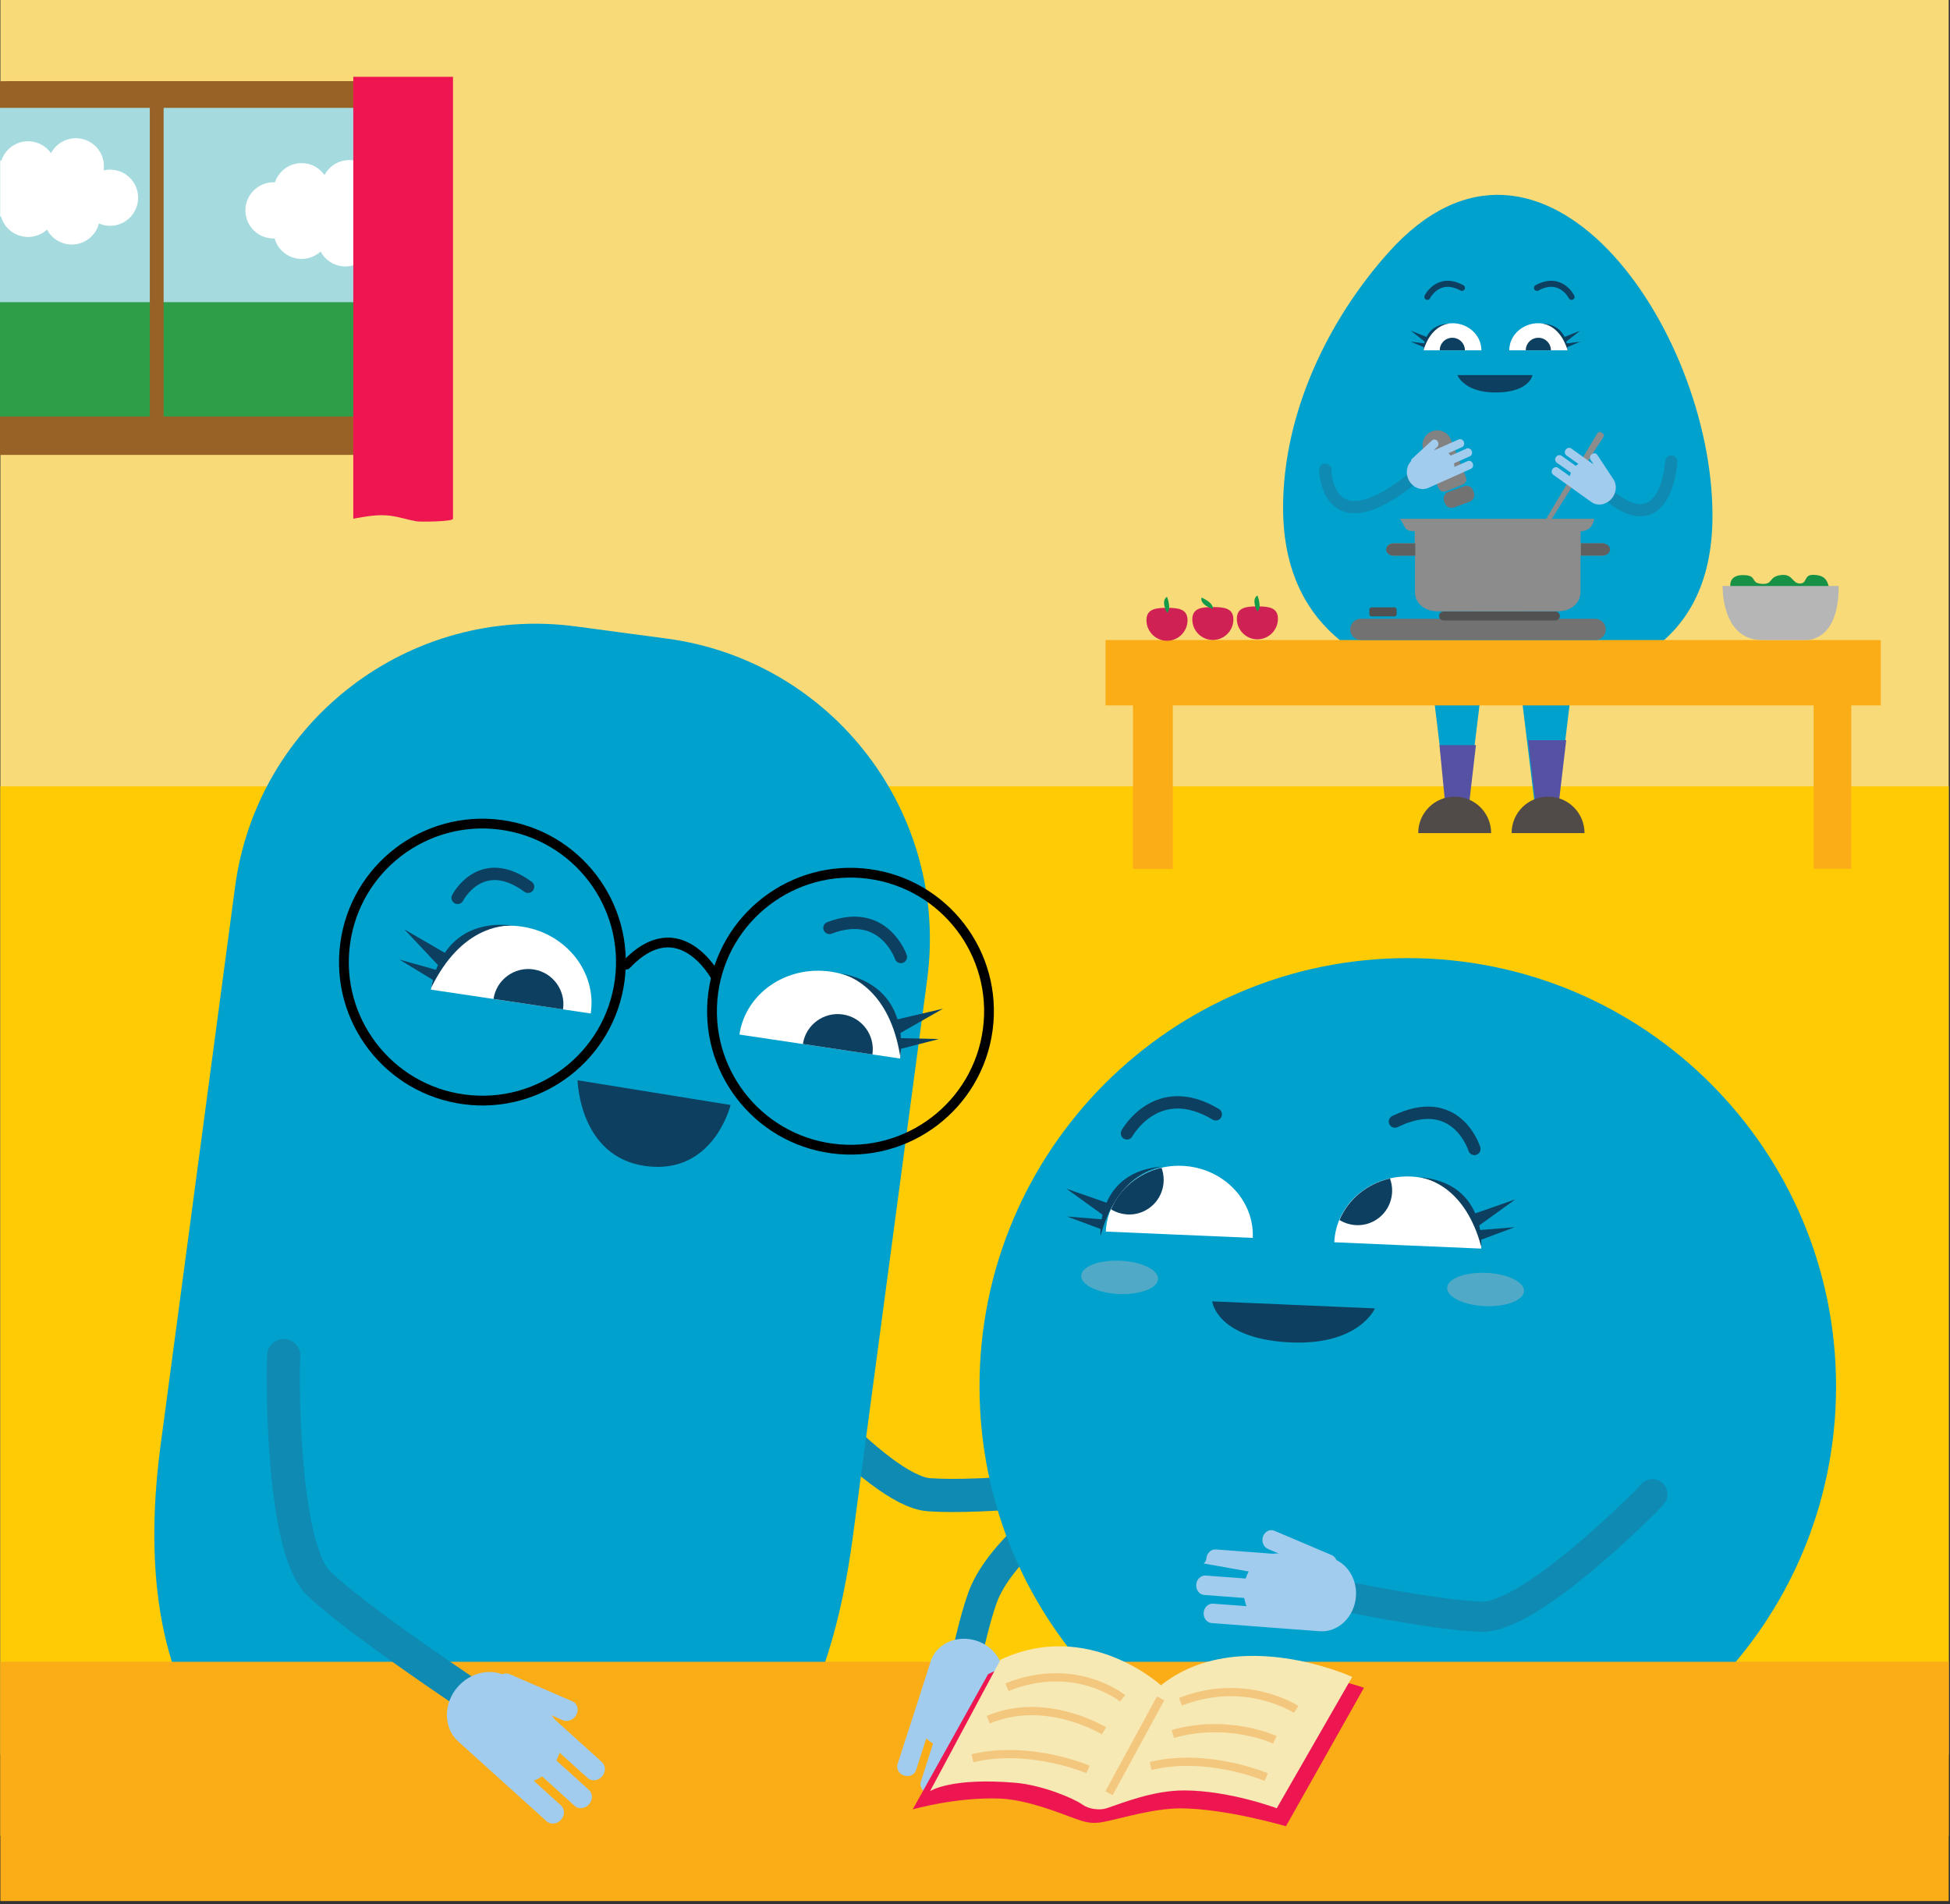 <svg width="299" height="292" viewBox="0 0 299 292" fill="none" xmlns="http://www.w3.org/2000/svg">
<rect x="0" y="0" width="299" height="292" fill="#333333" stroke="none"/>
<g clip-path="url(#clip0)">
<path d="M0.06 268.98V0H298.8V268.98" fill="#F9DA78"/>
<path d="M298.8 120.57H0.06V281.49H298.8V120.57Z" fill="#FFCB05"/>
<path d="M56.14 13.44H2.12V68.62H56.14V13.44Z" fill="#A5DBDF" stroke="#986227" stroke-width="2.006" stroke-miterlimit="10"/>
<path d="M54.49 45.16H0V67.74H54.49V45.16Z" fill="#2E9E48"/>
<path d="M54.49 14.38H0V46.33H54.49V14.38Z" fill="#A5DBDF"/>
<path d="M24.03 13.44V68.35" stroke="#986227" stroke-width="2.118" stroke-miterlimit="10"/>
<path d="M56.37 63.86H0V69.75H56.37V63.86Z" fill="#986227"/>
<path d="M56.37 12.45H0V16.54H56.37V12.45Z" fill="#986227"/>
<path d="M15.89 26.13C16.01 25.32 15.9 24.47 15.53 23.67C14.52 21.52 11.96 20.59 9.8 21.6C8.92 22.01 8.25 22.69 7.82 23.49C7.04 22.38 5.76 21.66 4.3 21.66C2.4 21.66 0.79 22.9 0.22 24.61C0.16 24.61 0.09 24.6 0.03 24.6V33.21C0.07 33.21 0.12 33.2 0.16 33.2C0.22 33.42 0.3 33.65 0.4 33.86C1.41 36.01 3.97 36.94 6.13 35.93C6.53 35.74 6.9 35.5 7.21 35.21C8.28 37.22 10.75 38.07 12.83 37.09C14.04 36.52 14.86 35.47 15.17 34.27C16.26 34.74 17.54 34.76 18.7 34.22C20.85 33.21 21.78 30.65 20.77 28.49C19.9 26.61 17.83 25.67 15.89 26.13Z" fill="white"/>
<path d="M57.17 26.49C56.02 24.72 53.71 24.03 51.74 24.95C50.86 25.36 50.19 26.04 49.76 26.84C48.98 25.73 47.7 25.01 46.24 25.01C44.34 25.01 42.73 26.25 42.16 27.96C42.09 27.96 42.01 27.95 41.94 27.95C39.56 27.95 37.63 29.88 37.63 32.26C37.63 34.64 39.56 36.57 41.94 36.57C42 36.57 42.05 36.56 42.11 36.56C42.17 36.78 42.25 37.01 42.35 37.22C43.36 39.37 45.92 40.3 48.08 39.29C48.48 39.1 48.85 38.86 49.16 38.57C50.23 40.58 52.7 41.43 54.78 40.45C55.99 39.88 56.81 38.83 57.12 37.63C57.14 37.64 57.15 37.64 57.17 37.65V26.49Z" fill="white"/>
<path d="M69.46 79.53C69.46 80.02 64.31 80.02 63.87 79.94C62.54 79.7 61.24 79.27 59.91 79.09C57.97 78.82 56.07 79.2 54.17 79.53V11.78H69.46C69.46 11.78 69.46 79.39 69.46 79.53Z" fill="#ED1651"/>
<path d="M196.74 77.87C196.74 63.17 203.78 48.9 212.9 38.71C236.41 12.45 262.58 50.36 262.58 79.08C262.58 100.28 246.39 105.42 230.2 105.42C214 105.43 196.74 99.07 196.74 77.87Z" fill="#00A1CD"/>
<path d="M240.97 45.52C240.97 45.52 239.31 42.16 235.67 44.14" stroke="#0D4060" stroke-width="0.93" stroke-miterlimit="10" stroke-linecap="round"/>
<path d="M218.86 45.52C218.86 45.52 220.52 42.16 224.16 44.14" stroke="#0D4060" stroke-width="0.93" stroke-miterlimit="10" stroke-linecap="round"/>
<path d="M227.15 53.72C227.15 51.42 225.16 49.56 222.72 49.56C220.27 49.56 218.29 51.42 218.29 53.72" fill="white"/>
<path d="M224.62 53.72C224.62 52.65 223.76 51.79 222.69 51.79C221.62 51.79 220.76 52.65 220.76 53.72" fill="#0D4060"/>
<path d="M231.42 53.72C231.42 51.42 233.42 49.56 235.88 49.56C238.34 49.56 240.34 51.42 240.34 53.72" fill="white"/>
<path d="M237.81 53.72C237.81 52.65 236.95 51.79 235.88 51.79C234.81 51.79 233.95 52.65 233.95 53.72" fill="#0D4060"/>
<path d="M223.46 57.51C223.46 57.51 224.49 60.26 229.53 60.18C234.58 60.1 234.98 57.51 234.98 57.51H223.46Z" fill="#0D4060"/>
<path d="M239.9 51.66L242.28 50.71L240.17 52.38C240.2 52.47 240.22 52.57 240.24 52.65L242.31 52.39L240.33 53.22C240.36 53.48 240.35 53.65 240.35 53.65C239.24 50.14 237.03 49.67 236.39 49.61C238.43 49.68 239.42 50.67 239.9 51.66Z" fill="#0D4060"/>
<path d="M216.31 52.39L218.38 52.65C218.4 52.56 218.42 52.47 218.45 52.38L216.34 50.71L218.73 51.66C219.21 50.67 220.2 49.68 222.23 49.62C221.6 49.68 219.38 50.15 218.28 53.66C218.28 53.66 218.28 53.49 218.3 53.23L216.31 52.39Z" fill="#0D4060"/>
<path d="M232.89 103.32L235.31 123.23H238.83L241.25 103.31" fill="#00A1CD"/>
<path d="M219.56 104.5L221.98 124.48H224.87L227.29 104.56" fill="#00A1CD"/>
<path d="M238.64 126.32H235.8L234.31 113.5H240.15L238.64 126.32Z" fill="#5652A3"/>
<path d="M224.82 127.08H221.97L220.72 114.25H226.31L224.82 127.08Z" fill="#5652A3"/>
<path d="M228.64 127.74C228.64 124.65 226.14 122.15 223.05 122.15C219.96 122.15 217.46 124.65 217.46 127.74" fill="#504B48"/>
<path d="M242.96 127.74C242.96 124.65 240.46 122.15 237.37 122.15C234.28 122.15 231.78 124.65 231.78 127.74" fill="#504B48"/>
<path d="M179.83 101.48H173.72V133.24H179.83V101.48Z" fill="#FBAD18"/>
<path d="M283.86 101.45H278.09V133.21H283.86V101.45Z" fill="#FBAD18"/>
<path d="M288.39 98.14H169.51V108.16H288.39V98.14Z" fill="#FBAD18"/>
<path d="M244.59 98.14H208.66C207.76 98.14 207.03 97.41 207.03 96.51C207.03 95.61 207.76 94.88 208.66 94.88H244.59C245.49 94.88 246.22 95.61 246.22 96.51C246.22 97.41 245.49 98.14 244.59 98.14Z" fill="#727272"/>
<path d="M238.49 95.14H221.35C220.97 95.14 220.66 94.83 220.66 94.45C220.66 94.07 220.97 93.76 221.35 93.76H238.49C238.87 93.76 239.18 94.07 239.18 94.45C239.18 94.83 238.87 95.14 238.49 95.14Z" fill="#515151"/>
<path d="M213.82 94.51H210.3C210.12 94.51 209.97 94.36 209.97 94.18V93.46C209.97 93.28 210.12 93.13 210.3 93.13H213.82C214 93.13 214.15 93.28 214.15 93.46V94.18C214.15 94.37 214 94.51 213.82 94.51Z" fill="#515151"/>
<path d="M216.97 85.2C215.88 85.2 214.92 85.17 213.96 85.21C213.12 85.24 212.67 84.97 212.66 84.27C212.65 83.59 213.06 83.27 213.92 83.3C214.9 83.33 215.89 83.31 216.92 83.31C216.92 82.64 216.92 82.05 216.92 81.42C215.13 81.62 215.43 80.27 214.61 79.55C224.7 79.55 234.58 79.55 244.45 79.55C244.17 80.82 243.61 81.35 242.4 81.47C242.38 81.56 242.35 81.66 242.35 81.77C242.34 82.24 242.35 82.72 242.35 83.31C243.39 83.31 244.4 83.33 245.41 83.3C246.28 83.27 246.66 83.62 246.64 84.29C246.63 84.93 246.23 85.24 245.42 85.21C244.43 85.18 243.45 85.2 242.34 85.2C242.34 86.64 242.34 88.03 242.34 89.41C242.34 89.91 242.35 90.41 242.34 90.91C242.28 92.51 240.85 93.72 238.91 93.73C232.73 93.75 226.55 93.75 220.37 93.73C218.44 93.72 217 92.49 216.97 90.89C216.95 89.04 216.97 87.17 216.97 85.2Z" fill="#8C8C8C"/>
<path d="M242.4 83.31H245.72C246.35 83.31 246.87 83.73 246.87 84.25C246.87 84.77 246.35 85.19 245.72 85.19H242.4" fill="#606060"/>
<path d="M217.01 85.2H213.69C213.06 85.2 212.54 84.78 212.54 84.26C212.54 83.74 213.06 83.32 213.69 83.32H217.01" fill="#606060"/>
<path d="M241.2 74.37C239.78 76.62 238.35 78.87 236.96 81.15C236.76 81.48 236.59 82.06 236.74 82.33C237.6 83.83 237.22 85.1 236.18 86.3C235.38 87.23 234.45 87.94 233.19 88.09C232.58 88.17 232.1 87.96 231.81 87.39C230.98 85.79 231.96 82.61 233.57 81.81C233.96 81.62 234.44 81.44 234.84 81.5C235.74 81.65 236.13 81.18 236.52 80.5C239.14 76.08 241.78 71.68 244.42 67.28C244.49 67.16 244.56 67.04 244.63 66.92C244.89 66.48 245.07 66.01 245.62 66.35C246.14 66.68 245.87 67.05 245.56 67.48C245.29 67.86 245.02 68.26 244.77 68.65" fill="#8C8C8C"/>
<path d="M192.8 98.03C191.07 98.03 189.65 96.61 189.65 94.88C189.65 93.15 191.07 92.98 192.8 92.98C194.53 92.98 195.95 93.15 195.95 94.88C195.95 96.61 194.53 98.03 192.8 98.03Z" fill="#CF2153"/>
<path d="M185.97 98.13C184.24 98.13 182.82 96.71 182.82 94.98C182.82 93.25 184.24 93.08 185.97 93.08C187.7 93.08 189.12 93.25 189.12 94.98C189.12 96.71 187.7 98.13 185.97 98.13Z" fill="#CF2153"/>
<path d="M192.8 93.76C192.8 93.76 191.78 91.95 192.8 91.3C192.8 91.3 193.56 93.13 192.8 93.76Z" fill="#149A48"/>
<path d="M178.94 98.25C177.21 98.25 175.79 96.83 175.79 95.1C175.79 93.37 177.21 93.2 178.94 93.2C180.67 93.2 182.09 93.37 182.09 95.1C182.09 96.83 180.68 98.25 178.94 98.25Z" fill="#CF2153"/>
<path d="M178.94 93.97C178.94 93.97 177.92 92.16 178.94 91.51C178.94 91.51 179.7 93.35 178.94 93.97Z" fill="#149A48"/>
<path d="M185.98 93.35C185.98 93.35 183.98 92.81 184.22 91.62C184.23 91.62 186.07 92.37 185.98 93.35Z" fill="#149A48"/>
<path d="M265.35 90.15C265.35 90.15 264.85 88.18 267.25 88.18C269.65 88.18 268.19 89.48 270.31 89.53C271.89 89.56 271.16 88.45 273.03 88.18C274.9 87.92 274.77 89.44 275.95 89.47C277.19 89.5 276.51 88.1 278.05 88.14C279.59 88.18 280.17 88.75 280.47 90.18C280.78 91.59 265.35 90.15 265.35 90.15Z" fill="#179146"/>
<path d="M264.14 89.85C264.14 89.85 263.88 98.14 270.18 98.14C276.48 98.14 276.48 98.14 276.48 98.14C276.48 98.14 281.95 98.94 281.93 89.85H264.14Z" fill="#B6B6B6"/>
<path d="M203.21 72.03C203.21 72.03 203.36 84.25 217 73" stroke="#0F8AB2" stroke-width="1.871" stroke-miterlimit="10" stroke-linecap="round"/>
<path d="M219.54 66.14C218.38 66.6 217.81 67.92 218.27 69.08L220.51 74.71C220.97 75.87 221.94 75.24 223.09 74.78C224.25 74.32 225.18 74.19 224.72 73.03L222.48 67.4C222.03 66.25 220.7 65.68 219.54 66.14Z" fill="#828282"/>
<path d="M225.55 71.88C225.84 71.75 225.96 71.38 225.82 71.05C225.68 70.73 225.32 70.57 225.03 70.7L223 71.6C223.01 71.41 222.99 71.22 222.96 71.04L225.39 69.96C225.68 69.83 225.8 69.46 225.66 69.13C225.52 68.81 225.16 68.65 224.87 68.78L222.44 69.86C222.33 69.72 222.22 69.6 222.09 69.49L224.18 68.56C224.47 68.43 224.59 68.06 224.45 67.73C224.31 67.41 223.95 67.25 223.66 67.38L220.17 68.93C220.05 68.95 219.93 68.99 219.81 69.04L220.38 68.52C220.62 68.3 220.63 67.9 220.41 67.63C220.19 67.36 219.81 67.31 219.57 67.53L216.54 70.32C216.42 70.43 216.36 70.58 216.35 70.74C215.7 71.4 215.51 72.49 215.94 73.46C216.49 74.7 217.86 75.31 218.98 74.82L221.74 73.59C221.76 73.58 221.78 73.57 221.8 73.56C221.81 73.56 221.82 73.55 221.83 73.55L225.55 71.88Z" fill="#A2CCED"/>
<path d="M224.49 74.55L222.07 75.43C221.51 75.63 221.22 76.25 221.42 76.81L221.55 77.16C221.75 77.72 222.37 78.01 222.93 77.81L225.35 76.93C225.91 76.73 226.2 76.11 226 75.55L225.87 75.2C225.67 74.64 225.04 74.35 224.49 74.55Z" fill="#727272"/>
<path d="M256.26 70.77C256.26 70.77 255.43 85.2 244.54 73.93" stroke="#0F8AB2" stroke-width="1.871" stroke-miterlimit="10" stroke-linecap="round"/>
<path d="M247.41 73.52C247.91 74.3 247.88 75.4 247.26 76.27C246.47 77.38 245.01 77.7 244.01 76.98L241.55 75.22C241.53 75.21 241.52 75.19 241.5 75.18C241.49 75.17 241.48 75.17 241.47 75.16L238.15 72.78C237.89 72.59 237.85 72.2 238.05 71.92C238.26 71.63 238.64 71.55 238.9 71.73L240.71 73.02C240.74 72.84 240.79 72.65 240.86 72.48L238.69 70.93C238.43 70.74 238.39 70.35 238.59 70.07C238.79 69.79 239.18 69.7 239.44 69.88L241.61 71.43C241.74 71.32 241.88 71.22 242.03 71.14L240.17 69.81C239.91 69.62 239.87 69.23 240.07 68.95C240.28 68.66 240.66 68.58 240.92 68.76L244.02 70.98C244.13 71.03 244.24 71.09 244.35 71.16L243.9 70.53C243.71 70.27 243.78 69.87 244.06 69.65C244.33 69.43 244.71 69.46 244.9 69.72" fill="#A2CCED"/>
<path d="M167.68 227.83C167.68 227.83 150.62 229.78 142.45 229.19C134.28 228.61 116.89 207.17 116.89 207.17C116.89 207.17 114.63 204.2 116.89 207.17" stroke="#0F8AB2" stroke-width="5.084" stroke-miterlimit="10"/>
<path d="M162.87 231.1C162.87 231.1 153.17 237.96 150.65 244.98C148.13 252 145.65 267.43 145.65 267.43" stroke="#0F8AB2" stroke-width="4.629" stroke-miterlimit="10"/>
<path d="M215.86 278.25C252.129 278.25 281.53 248.849 281.53 212.58C281.53 176.311 252.129 146.91 215.86 146.91C179.591 146.91 150.19 176.311 150.19 212.58C150.19 248.849 179.591 278.25 215.86 278.25Z" fill="#00A1CD"/>
<path d="M130.76 235.71L142.17 150.17C145.57 124.7 127.68 101.31 102.21 97.91L88.3 96.05C62.83 92.65 39.43 110.54 36.04 136.01L24.63 221.55C22.42 238.13 23.31 257.2 34.74 269.89H119.11C126 260.23 129.18 247.55 130.76 235.71Z" fill="#00A1CD"/>
<path d="M88.56 165.64C88.56 165.64 88.79 177.5 99.12 178.81C109.46 180.12 112.02 169.43 112.02 169.43L88.56 165.64Z" fill="#0D4060"/>
<path d="M138.13 146.74C138.13 146.74 135.54 139.08 127.18 142.28" stroke="#0D4060" stroke-width="1.894" stroke-miterlimit="10" stroke-linecap="round"/>
<path d="M70.17 137.67C70.17 137.67 73.74 130.69 80.97 135.97" stroke="#0D4060" stroke-width="1.894" stroke-miterlimit="10" stroke-linecap="round"/>
<path d="M109.36 152.24C107.81 163.87 115.98 174.55 127.6 176.1C139.22 177.65 149.91 169.48 151.46 157.86C153.01 146.23 144.84 135.55 133.22 134C121.6 132.45 110.91 140.62 109.36 152.24Z" stroke="black" stroke-width="1.5" stroke-miterlimit="10" stroke-linecap="round"/>
<path d="M52.92 144.71C51.37 156.34 59.54 167.02 71.16 168.57C82.79 170.12 93.47 161.95 95.02 150.33C96.57 138.7 88.4 128.02 76.78 126.47C65.16 124.92 54.47 133.09 52.92 144.71Z" stroke="black" stroke-width="1.5" stroke-miterlimit="10" stroke-linecap="round"/>
<path d="M109.74 149.74C109.74 149.74 104.14 139.32 96.03 147.91" stroke="black" stroke-width="1.5" stroke-miterlimit="10" stroke-linecap="round"/>
<path d="M90.58 155.4C91.53 149.06 86.81 143.09 80.04 142.08C73.27 141.07 67.02 145.39 66.07 151.74" fill="white"/>
<path d="M86.33 154.77C86.77 151.83 84.74 149.08 81.8 148.64C78.86 148.2 76.11 150.23 75.67 153.17" fill="#0D4060"/>
<path d="M138.01 162.31C138.96 155.97 134.21 150 127.41 148.99C120.61 147.97 114.32 152.29 113.38 158.63" fill="white"/>
<path d="M133.77 161.68C134.21 158.74 132.18 155.99 129.24 155.55C126.3 155.11 123.55 157.14 123.11 160.08" fill="#0D4060"/>
<path d="M137.62 156.3L144.6 154.66L138.07 158.39C138.1 158.67 138.12 158.92 138.14 159.18L143.96 159.32L138.16 160.81C138.12 161.55 138.04 162.01 138.04 162.01C136.43 151.86 130.5 149.66 128.78 149.22C134.37 150.22 136.71 153.36 137.62 156.3Z" fill="#0D4060"/>
<path d="M61.24 147.13L66.85 148.7C66.94 148.46 67.03 148.22 67.15 147.97L62 142.5L68.2 146.1C69.93 143.56 73.09 141.24 78.72 141.92C76.95 141.83 70.63 142.2 66.13 151.44C66.13 151.44 66.19 150.97 66.37 150.25L61.24 147.13Z" fill="#0D4060"/>
<path d="M298.8 254.8H0.06V291.49H298.8V254.8Z" fill="#FBAD18"/>
<path d="M137.62 270.51C137.39 271.21 137.85 272 138.63 272.25C139.41 272.5 140.24 272.13 140.46 271.43L142.03 266.55C142.34 266.85 142.69 267.11 143.07 267.35L141.19 273.21C140.96 273.91 141.42 274.7 142.2 274.95C142.98 275.2 143.81 274.83 144.03 274.13L145.91 268.27C146.31 268.3 146.7 268.29 147.09 268.24L145.48 273.27C145.25 273.97 145.71 274.76 146.49 275.01C147.27 275.26 148.1 274.89 148.32 274.19L151.01 265.8C151.16 265.55 151.28 265.29 151.38 265.02L151.41 266.8C151.42 267.55 152.1 268.19 152.91 268.22C153.72 268.25 154.38 267.67 154.37 266.93L154.22 257.42C154.21 257.05 154.05 256.71 153.78 256.46C153.63 254.33 152.06 252.32 149.71 251.57C146.72 250.61 143.57 252.03 142.71 254.72L140.58 261.37C140.56 261.42 140.56 261.47 140.54 261.51C140.53 261.53 140.52 261.55 140.51 261.58L137.62 270.51Z" fill="#A2CCED"/>
<path d="M172.8 173.78C172.8 173.78 177.38 165.43 186.42 170.86" stroke="#0D4060" stroke-width="1.894" stroke-miterlimit="10" stroke-linecap="round"/>
<path d="M226.07 176.17C226.07 176.17 223.37 167.33 213.89 171.97" stroke="#0D4060" stroke-width="1.894" stroke-miterlimit="10" stroke-linecap="round"/>
<path d="M210.82 200.62C210.82 200.62 208.34 206.47 197.42 205.81C186.5 205.15 185.87 199.54 185.87 199.54L210.82 200.62Z" fill="#0D4060"/>
<g opacity="0.7">
<g opacity="0.7">
<path opacity="0.7" d="M177.57 196.11C177.51 197.52 174.82 198.55 171.57 198.41C168.31 198.27 165.72 197.01 165.79 195.6C165.85 194.19 168.54 193.16 171.8 193.31C175.04 193.45 177.63 194.7 177.57 196.11Z" fill="#E9BDBB"/>
</g>
</g>
<g opacity="0.7">
<g opacity="0.7">
<path opacity="0.7" d="M233.68 197.97C233.62 199.38 230.93 200.41 227.68 200.27C224.43 200.13 221.84 198.87 221.9 197.46C221.96 196.05 224.65 195.02 227.9 195.17C231.15 195.31 233.74 196.56 233.68 197.97Z" fill="#E9BDBB"/>
</g>
</g>
<path d="M204.59 190.48C204.84 184.65 210.09 180.13 216.31 180.4C222.53 180.67 227.37 185.62 227.12 191.45" fill="white"/>
<path d="M178.04 188.44C178.19 188.41 178.32 188.36 178.48 188.33C178.48 188.33 178.31 188.37 178.04 188.44Z" fill="#0D4060"/>
<path d="M232.24 188.17L226.95 188.6C226.91 188.37 226.87 188.14 226.81 187.9L232.36 183.9L226.2 186.05C225.09 183.48 222.67 180.86 217.52 180.49C219.12 180.71 224.7 182.14 227.13 191.18C227.13 191.18 227.16 190.75 227.12 190.08L232.24 188.17Z" fill="#0D4060"/>
<path d="M204.5 244.41C204.5 244.41 219.79 247.69 227.24 247.89C234.69 248.09 252.35 230.21 252.35 230.21C252.35 230.21 254.66 227.72 252.35 230.21" stroke="#0F8AB2" stroke-width="4.629" stroke-miterlimit="10"/>
<path d="M185.79 248.87C185.05 248.81 184.5 248.1 184.56 247.28C184.62 246.46 185.28 245.84 186.01 245.89L191.13 246.28C190.97 245.88 190.86 245.46 190.78 245.02L184.65 244.56C183.91 244.5 183.36 243.79 183.42 242.97C183.48 242.15 184.14 241.53 184.87 241.58L191 242.04C191.12 241.66 191.28 241.3 191.47 240.96L184.91 239.79C184.17 239.73 184.91 239.79 184.97 238.97C185.03 238.15 185.69 237.53 186.42 237.58L195.2 238.24C195.48 238.2 195.77 238.18 196.06 238.2L194.42 237.5C193.73 237.21 193.39 236.34 193.67 235.58C193.94 234.81 194.73 234.42 195.42 234.72L204.18 238.44C204.52 238.58 204.77 238.86 204.91 239.2C206.83 240.14 208.1 242.35 207.91 244.81C207.67 247.94 205.17 250.33 202.35 250.12L195.39 249.6C195.34 249.6 195.29 249.59 195.24 249.58C195.21 249.58 195.19 249.58 195.17 249.58L185.79 248.87Z" fill="#A2CCED"/>
<path d="M73.24 260.72C73.24 260.72 54.75 248.48 48.87 242.78C42.99 237.08 43.43 209.49 43.43 209.49C43.43 209.49 43.61 205.76 43.43 209.49" stroke="#0F8AB2" stroke-width="5.084" stroke-miterlimit="10"/>
<path d="M83.83 279.27C84.43 279.81 85.42 279.71 86.02 279.04C86.62 278.37 86.63 277.38 86.02 276.83L81.84 273.05C82.28 272.88 82.7 272.65 83.11 272.37L88.12 276.9C88.72 277.44 89.71 277.34 90.31 276.67C90.91 276 90.92 275.01 90.31 274.46L85.3 269.93C85.51 269.54 85.68 269.15 85.8 268.74L90.11 272.63C90.71 273.17 91.7 273.07 92.3 272.4C92.9 271.73 92.91 270.74 92.3 270.19L85.12 263.7C84.94 263.44 84.73 263.2 84.5 262.98L86.29 263.76C87.04 264.09 87.99 263.7 88.39 262.9C88.79 262.1 88.51 261.18 87.75 260.86L78.16 256.71C77.79 256.55 77.38 256.56 77 256.71C74.8 255.89 72.08 256.56 70.26 258.57C67.95 261.13 67.94 264.92 70.25 267.01L75.94 272.15C75.98 272.19 76.02 272.22 76.07 272.25C76.09 272.27 76.1 272.29 76.12 272.31L83.83 279.27Z" fill="#A2CCED"/>
<path d="M205.39 187.07C206.94 188.01 208.92 188.16 210.64 187.25C213.03 185.99 214.04 183.17 213.13 180.7C209.59 181.52 206.71 183.91 205.39 187.07Z" fill="#0D4060"/>
<path d="M169.56 188.84C169.81 183.01 175.06 178.49 181.28 178.76C187.5 179.03 192.34 183.98 192.09 189.81" fill="white"/>
<path d="M163.63 186.53L168.92 186.96C168.96 186.73 169 186.5 169.06 186.26L163.51 182.26L169.67 184.41C170.78 181.84 173.2 179.22 178.35 178.85C176.75 179.07 171.17 180.5 168.74 189.54C168.74 189.54 168.71 189.11 168.75 188.44L163.63 186.53Z" fill="#0D4060"/>
<path d="M170.36 185.43C171.91 186.37 173.89 186.52 175.61 185.61C178 184.35 179.01 181.53 178.1 179.06C174.57 179.88 171.68 182.27 170.36 185.43Z" fill="#0D4060"/>
<path d="M151.51 256.7L139.95 277.44C139.95 277.44 146.58 275.51 153.36 275.78C157.5 275.94 162.69 278.07 164.71 278.8C166.5 279.44 167.45 279.71 169.3 279.34C171.96 278.81 176.9 277.28 180.96 277.28C187.89 277.28 197.18 280.02 197.18 280.02L209.14 258.79C209.14 258.79 191.28 252.28 175.86 259.79C175.84 259.78 167.72 248.9 151.51 256.7Z" fill="#ED1651"/>
<path d="M153.41 254.49L142.61 274.64C142.61 274.64 145.76 272.5 155.73 273.36C159.77 273.71 164.63 275.72 166 276.72C166.92 277.39 168.63 277.62 169.69 277.26C172.19 276.43 176.82 274.53 181.55 274.53C188.48 274.53 195.77 277.26 195.77 277.26L207.34 257.12C207.34 257.12 189.72 249.08 178.02 258.41C178.01 258.41 166.83 248.16 153.41 254.49Z" fill="#F6E9B4"/>
<path d="M170.05 274.96L177.96 260.41" stroke="#F4C77F" stroke-width="1.263" stroke-miterlimit="10"/>
<path d="M194.16 272.49C194.16 272.49 185.2 268.65 176.43 270.78" stroke="#F4C77F" stroke-width="1.263" stroke-miterlimit="10"/>
<path d="M198.74 262.11C198.74 262.11 191.03 257.02 181.01 260.93" stroke="#F4C77F" stroke-width="1.263" stroke-miterlimit="10"/>
<path d="M166.83 271.31C166.83 271.31 157.87 267.47 149.1 269.6" stroke="#F4C77F" stroke-width="1.263" stroke-miterlimit="10"/>
<path d="M169.27 265.39C169.27 265.39 160.41 259.93 151.54 263.68" stroke="#F4C77F" stroke-width="1.263" stroke-miterlimit="10"/>
<path d="M172.13 260.41C172.13 260.41 164.91 254.49 154.4 258.7" stroke="#F4C77F" stroke-width="1.263" stroke-miterlimit="10"/>
<path d="M195.48 266.77C195.48 266.77 188.43 263.44 179.84 265.87" stroke="#F4C77F" stroke-width="1.263" stroke-miterlimit="10"/>
</g>
<defs>
<clipPath id="clip0">
<rect width="298.8" height="291.49" fill="white"/>
</clipPath>
</defs>
</svg>
